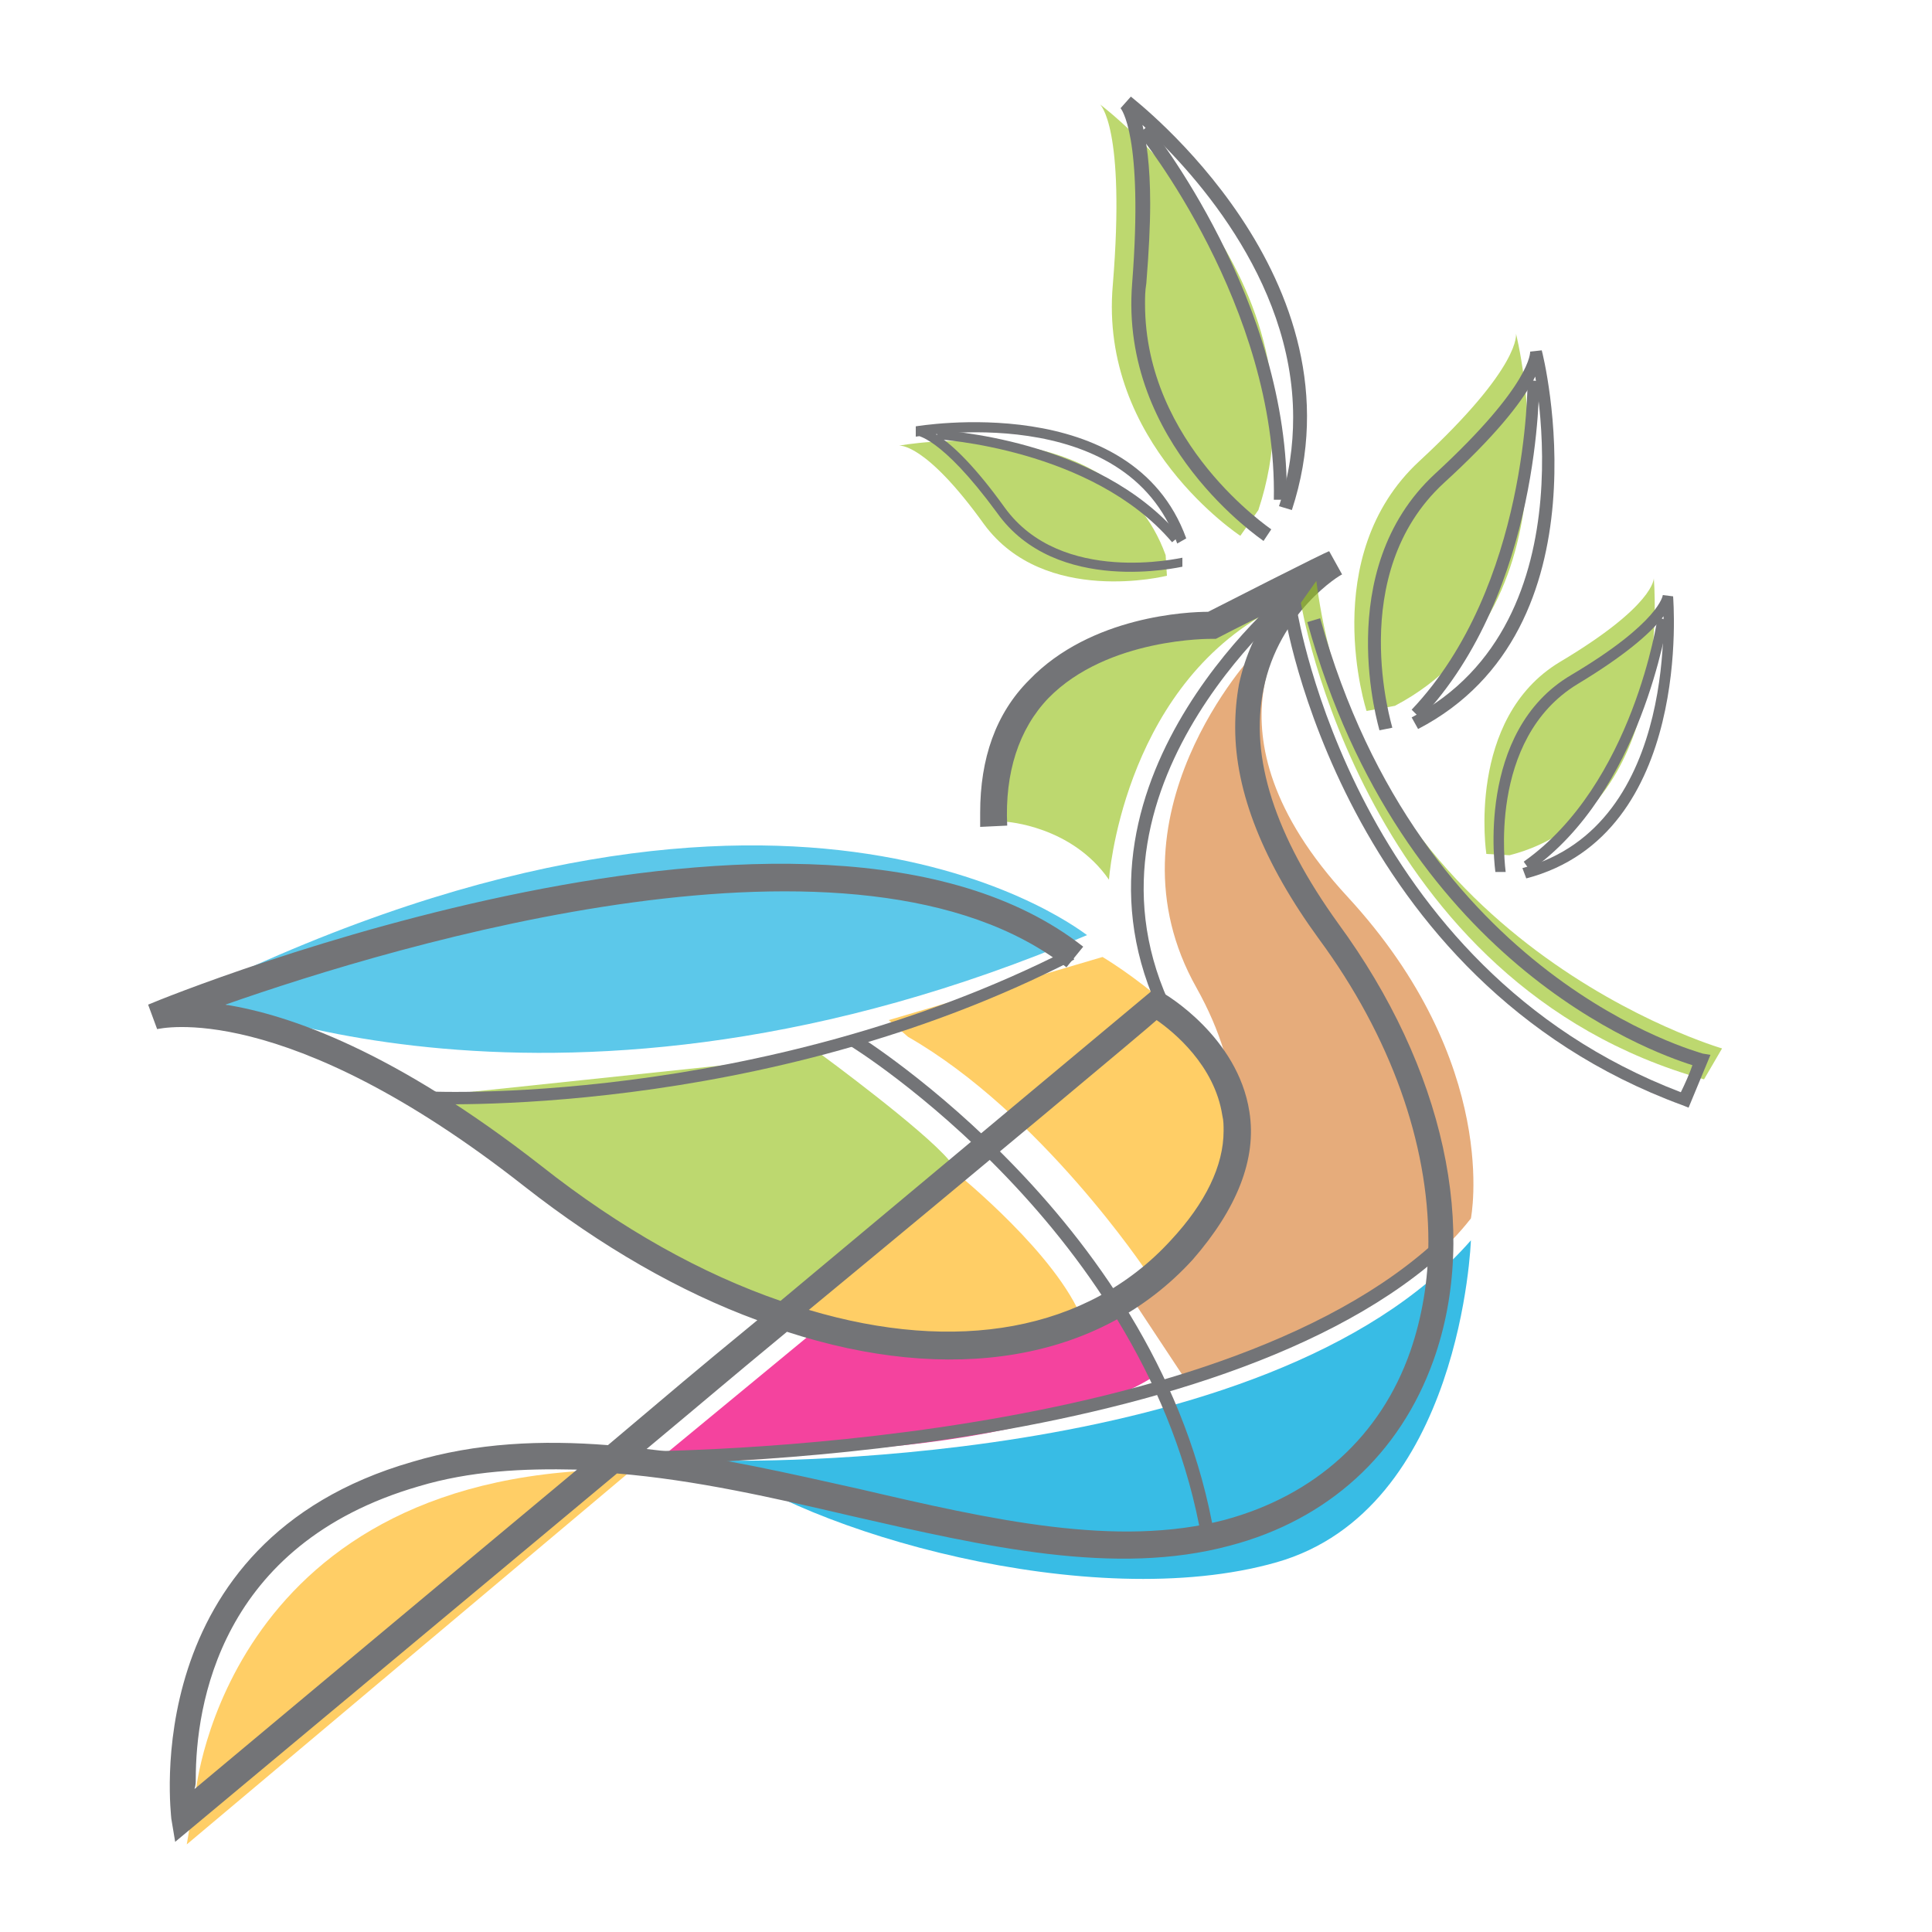 <svg xmlns="http://www.w3.org/2000/svg" viewBox="0 0 150 150"><path opacity=".78" fill="#FFC03B" d="M85.6 74.3s10 5.9 10.3 12.3C96.2 93 89 98.7 89 98.7s-8.2-12.3-18.5-18.2L69 79.2M73.8 90.7s7.2 5.7 9.8 10.8l.5.8s-13.4 4.4-22.9-.5"/><path opacity=".78" fill="#F10F83" d="M51.9 112.7l12-9.9s4.8 6.2 23-1l3.1 4.8c-.1 0-9 7.2-38.1 6.1z"/><path opacity=".64" fill="#D77D31" d="M97.4 50.7s-12 12.7-4.5 26c7.5 13.4-1 23-5.1 24l4.1 6.2s15.1-3.1 22.3-12.3c0 0 2.4-12-9.6-25S100.5 48 100.5 48"/><path opacity=".64" fill="#98C21F" d="M63.8 81.9s7.9 5.8 9.9 8.2c2.1 2.4-13.7 11.6-13.7 11.6S40.9 94.2 34.4 85"/><path opacity=".64" fill="#00A9DE" d="M15.2 77.1s28.1 13 69.2-4.5c0 .1-22.3-18.4-69.2 4.5z"/><path opacity=".78" fill="#FFC03B" d="M15.2 139.1s2.4-25.3 33.9-25l-34.6 29.1"/><path opacity=".78" fill="#00A9DE" d="M56.3 113.4s42.1 1 57.9-17.1c0 0-.7 20.9-15.1 25-14.4 4.1-36.7-2.4-43.8-8.2"/><path opacity=".64" fill="#98C21F" d="M78.1 63.8s5.1.3 8 4.5c0 0 1-14.4 12.2-20.7h-2.1l-2.7 1.2S78.8 48.3 77.1 62"/><path fill="#737477" d="M93.8 47.5c-1.5 0-9.1.3-13.9 5.3-2.6 2.6-3.8 6.1-3.8 10.3v1.1l2.1-.1c-.2-4.1.9-7.5 3.2-9.9 4.6-4.7 12.6-4.6 12.7-4.6h.3s2.3-1.2 4.2-2.1c-1 1.5-1.9 3.3-2.4 5.6-.2 1.1-.3 2.2-.3 3.4 0 5 2.2 10.5 6.5 16.4 5.6 7.6 8.5 15.9 8.5 23.5 0 3-.5 5.9-1.4 8.5-2.3 6.6-7.4 11.2-14.4 13.1-8.4 2.2-18.1 0-28.4-2.4-5.4-1.2-11-2.5-16.5-3.1 5.4-4.5 5.7-4.8 10.9-9.1 12.6 4.1 24.2 2.4 31.5-5.6 3.4-3.9 5-7.8 4.4-11.5-.9-5.8-6.5-9.1-6.7-9.2l-.6-.4S74 89.8 60.6 101c-6.1-2.1-12.4-5.6-18.6-10.5C30.6 81.6 22.5 78.8 17.5 78c13.4-4.7 49.2-15.5 65.3-2.9l1.3-1.6C63.2 57.1 13.6 77.1 11.5 78l.7 1.9c.1 0 9.8-2.5 28.5 12.2 6 4.7 12.1 8.2 18.1 10.4-5.6 4.6-5.9 4.9-11.6 9.7-5.1-.4-10.2-.2-15.2 1.3-21.5 6.2-18.7 27.4-18.7 27.7l.3 1.8s18.1-15.1 34.3-28.6c6.1.5 12.2 1.9 18.2 3.3 10.5 2.4 20.5 4.7 29.4 2.3 7.6-2 13.2-7.1 15.8-14.4 3.6-10.1.8-22.7-7.4-33.9-4.9-6.8-6.9-12.9-5.8-18.2 1.2-6 6-8.9 6.1-8.9l-1-1.8c0-.1-9 4.5-9.4 4.7zm-78.6 90.6c0-5.6 1.8-18.2 17.3-22.7 4-1.2 8.1-1.4 12.3-1.3-14.4 12-28.5 23.8-29.7 24.8.1-.3.1-.5.1-.8zm74.6-58.9c1.3.9 4.5 3.5 5.1 7.4.1.4.1.8.1 1.2 0 2.7-1.4 5.6-4.1 8.5-6.5 7.1-16.7 8.8-28.1 5.4 12.6-10.4 26.6-22.1 27-22.5z"/><path fill="#737477" d="M32.7 84.7l-.1 1c.3 0 26.5 1.3 50.8-11.2l-.4-.8C58.9 86 32.9 84.8 32.7 84.7z"/><path fill="#737477" d="M66 81.2c.2.1 23.2 14.4 27.3 38.3l1-.2c-4.1-24.3-27.5-38.8-27.8-39l-.5.9z"/><path fill="#737477" d="M48.3 112.7v1c.4 0 44.7.3 63.4-16.1l-.7-.8c-18.4 16.2-62.3 15.9-62.7 15.9zM89.8 78.1l.9-.4C83 60.5 101.1 46.1 101.3 46l-.6-.8c-.2.1-18.9 14.9-10.9 32.9z"/><path opacity=".64" fill="#98C21F" d="M96.3 41.6s-11-7.2-9.9-19.5c1-12.3-1-14-1-14s18.2 13.7 12.3 31.5"/><path fill="#737477" d="M87 8.4s1.8 2 .9 13.6c-1 12.5 10.1 19.9 10.2 20l.6-.9c-.1-.1-9.8-6.6-9.8-17.5 0-.5 0-1 .1-1.6.2-2.5.3-4.5.3-6.2 0-3-.3-4.9-.6-6.1 3.5 3.2 11.7 11.8 11.7 22.7 0 2.2-.3 4.5-1.1 6.9l1 .3c5.9-18-12.3-31.9-12.5-32.1l-.8.9z"/><path fill="#737477" d="M88.4 10.4c.1.1 10.8 13.4 10.5 28.4h1c.3-15.4-10.6-29-10.7-29.1l-.8.7z"/><path opacity=".64" fill="#98C21F" d="M106.1 55.2s-3.9-12 4.1-19.4c8-7.4 7.5-9.9 7.5-9.9s5.4 21.1-9.4 28.9"/><path fill="#737477" d="M108.1 56.5c0-.1-3.7-11.9 4-19 8-7.3 7.7-10 7.6-10.3l-.9.1c.1.2 5.1 20.9-9.2 28.4l.5.9c15-7.8 9.7-29.1 9.6-29.4l-.9.1s.2 2.5-7.4 9.5c-8.1 7.5-4.3 19.8-4.3 19.9l1-.2z"/><path fill="#737477" d="M118.6 29.5c0 .2.1 16-9 25.6l.7.7c9.4-9.9 9.2-26.1 9.2-26.2l-.9-.1z"/><path opacity=".64" fill="#98C21F" d="M101 46.8s4.8 29.6 31.3 37l1.4-2.4s-27.9-8.1-31.5-36.3"/><g><path opacity=".64" fill="#98C21F" d="M115.4 66.3s-1.6-10.5 5.7-14.9c7.4-4.4 7.3-6.5 7.3-6.5s1.7 18.2-11.2 21.5"/><path fill="#737477" d="M116.9 67.7c0-.1-1.5-10.3 5.6-14.6 7.3-4.4 7.4-6.6 7.4-6.8l-.8-.1c0 .2 1.5 17.9-10.9 21.2l.3.8c13-3.4 11.4-21.7 11.4-21.9l-.8-.1s-.2 2.1-7.1 6.2c-7.5 4.4-5.9 15.2-5.9 15.3h.8z"/><path fill="#737477" d="M128.7 47.9c0 .1-1.9 13-10.4 19l.5.7c8.7-6.1 10.6-19.3 10.7-19.4l-.8-.3z"/></g><g><path opacity=".64" fill="#98C21F" d="M90.6 44.7s-9.5 2.4-14.2-4c-4.6-6.4-6.6-6.1-6.6-6.1s16.5-3.1 20.7 8.5"/><path fill="#737477" d="M91.8 43.3c-.1 0-9.4 2.2-13.8-3.9-4.6-6.4-6.7-6.3-6.9-6.2v.7c.2 0 16.3-2.9 20.3 8.3l.7-.4c-4.2-11.6-20.9-8.7-21-8.7v.7s1.9 0 6.3 6C82 46.3 91.7 44 91.8 44v-.7z"/><path fill="#737477" d="M72.7 34.1c.1 0 12.1.7 18.3 8l.6-.5C85.2 34 73 33.4 72.8 33.4l-.1.7z"/></g><g><path fill="#737477" d="M99.7 47.4c0 .3 4.5 28.7 30.9 38.4l.5.2 1.7-4.1-.6-.1c-.2-.1-21.9-5.7-29.7-33.8l-1 .3c7.3 26.3 26.4 33.3 29.9 34.4-.2.6-.6 1.5-.9 2.1-25.4-9.7-29.7-37.1-29.8-37.4h-1z"/></g></svg>